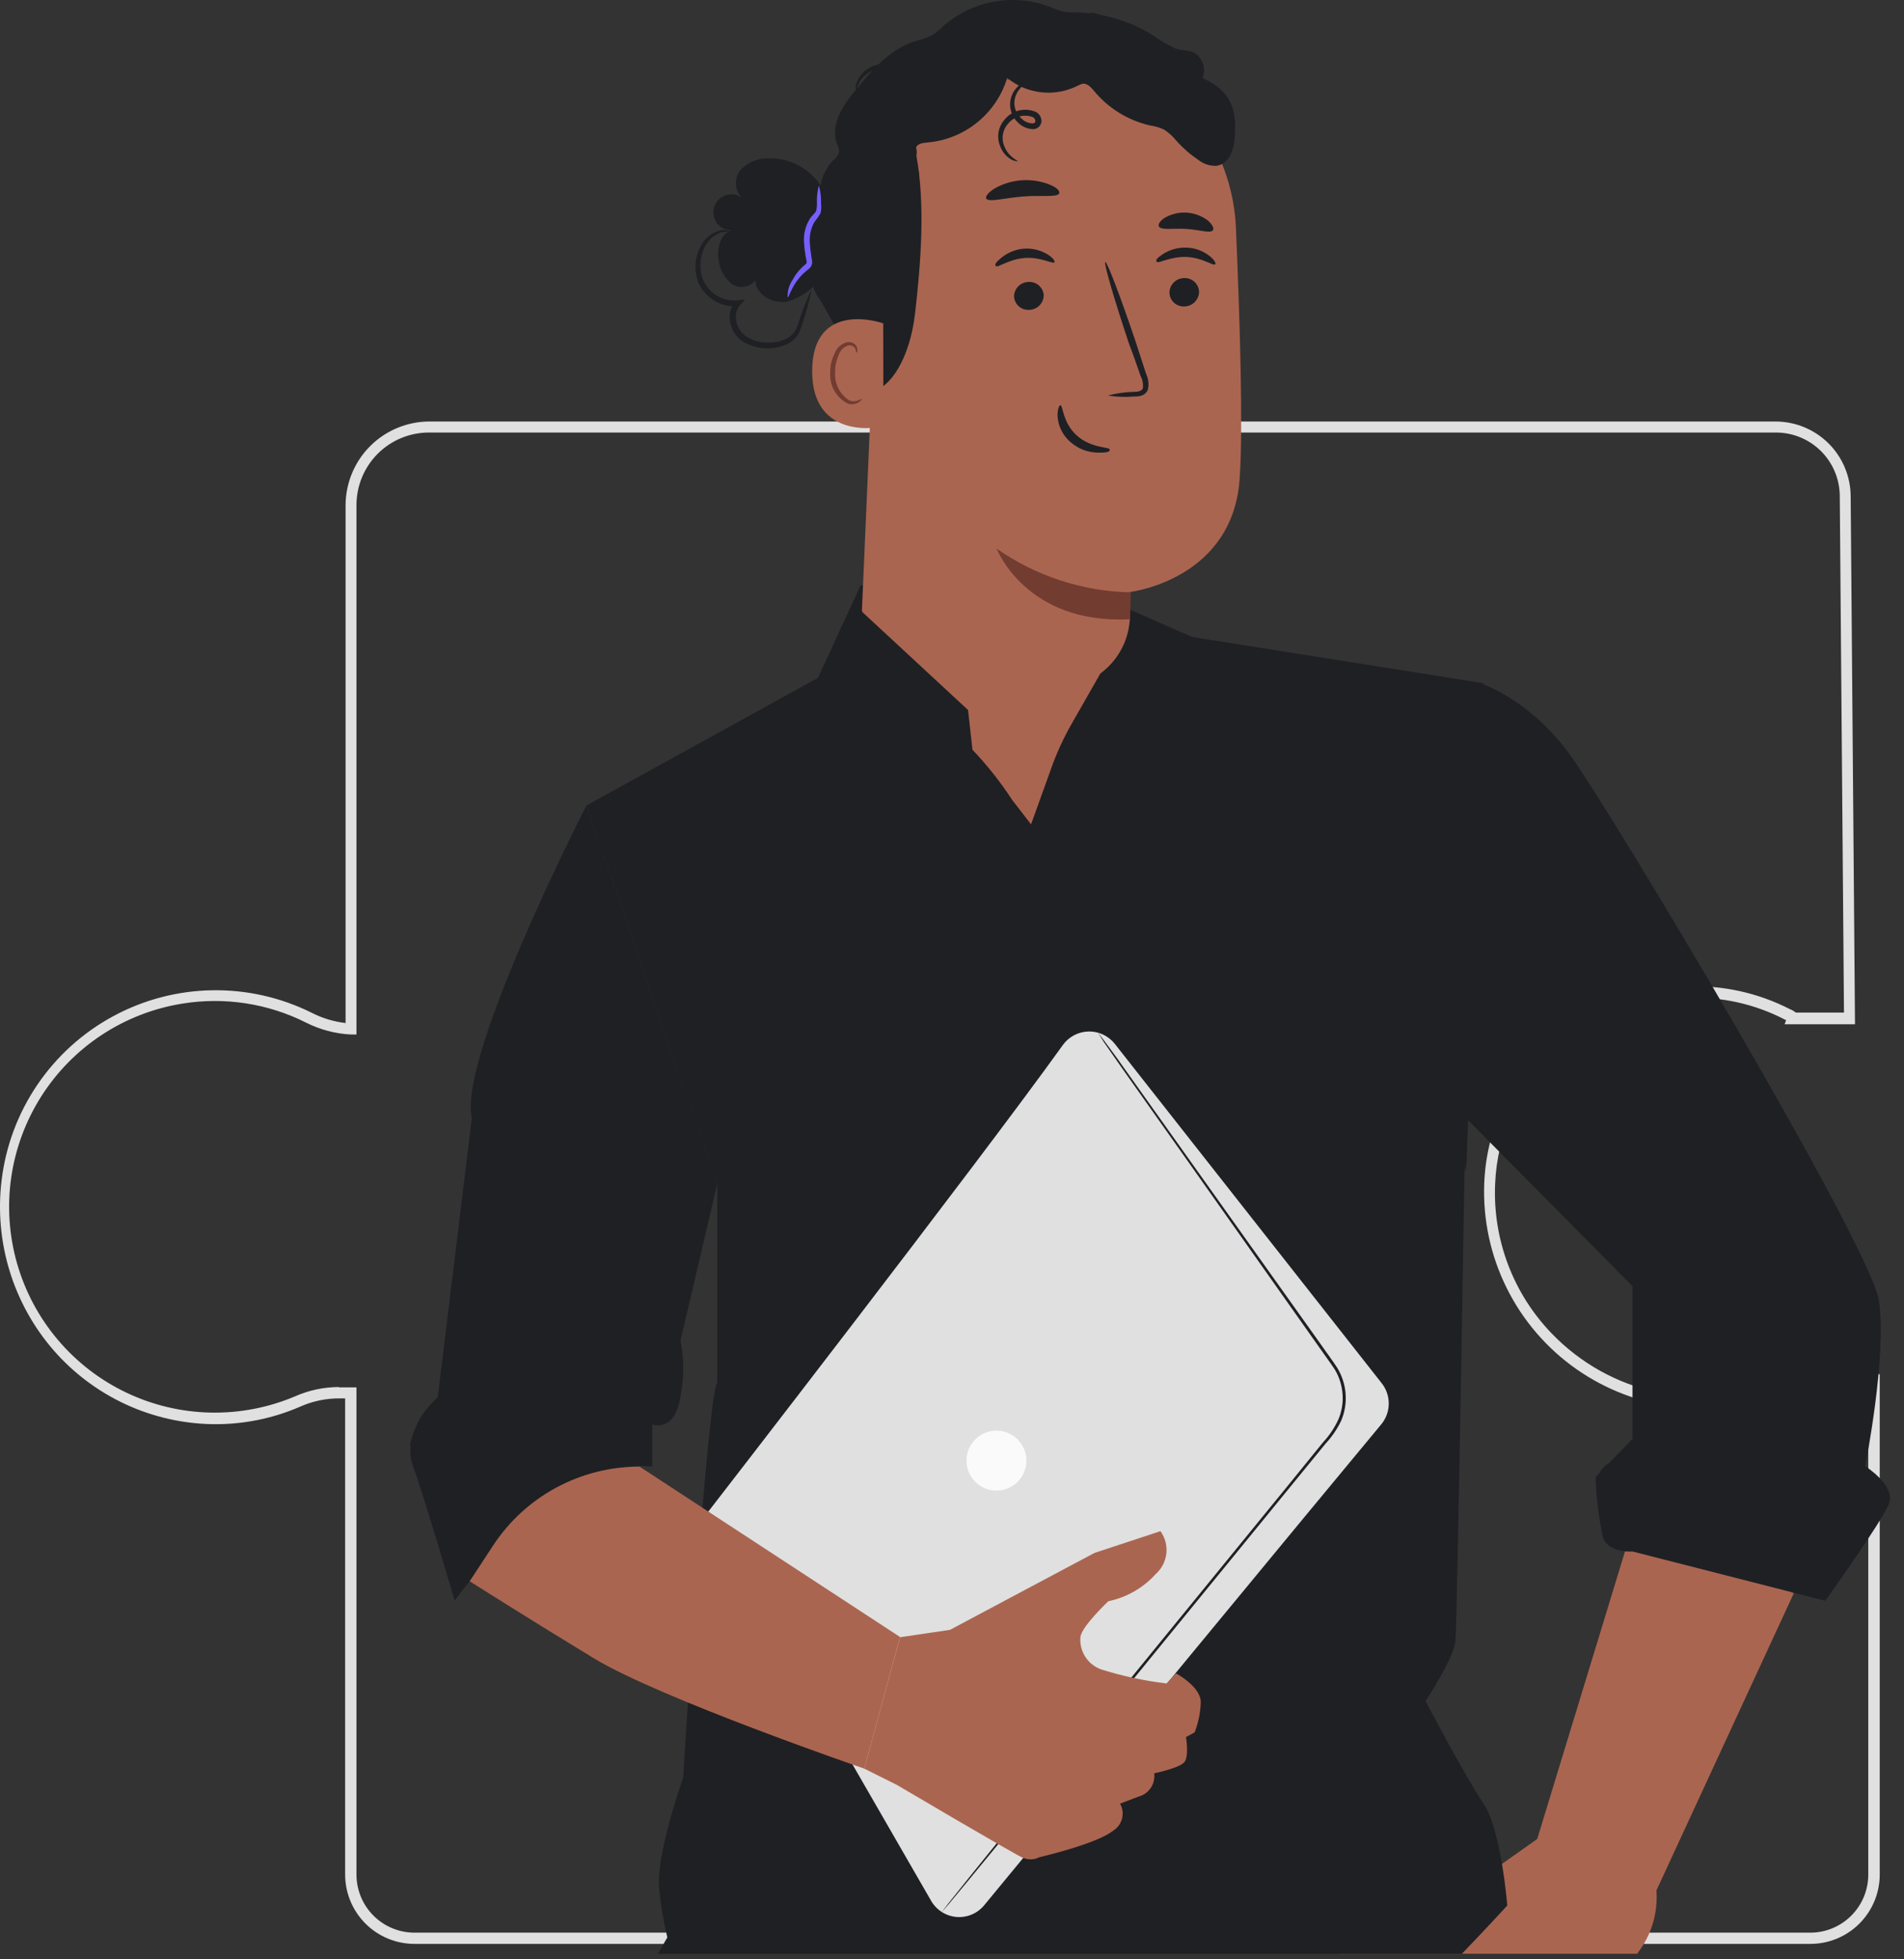 <svg width="105" height="108" viewBox="0 0 105 108" fill="none" xmlns="http://www.w3.org/2000/svg">
<rect x="0" y="0" width="105" height="108" fill="#333333" stroke="none"/>
<path d="M99.824 107.149H22.865C21.851 107.151 20.879 106.75 20.16 106.036C19.442 105.321 19.037 104.35 19.033 103.337V77.081H18.752C17.988 77.073 17.232 77.231 16.535 77.544C15.02 78.198 13.384 78.525 11.734 78.502C10.07 78.476 8.431 78.102 6.921 77.403C5.411 76.704 4.065 75.696 2.969 74.445C1.857 73.169 1.026 71.674 0.53 70.056C0.034 68.438 -0.116 66.734 0.089 65.054C0.317 63.165 0.995 61.357 2.066 59.784C3.137 58.211 4.57 56.917 6.244 56.013C7.919 55.108 9.786 54.618 11.689 54.585C13.592 54.551 15.475 54.975 17.18 55.82C17.767 56.122 18.403 56.315 19.058 56.39V27.842C19.063 26.617 19.554 25.444 20.422 24.581C21.291 23.717 22.466 23.233 23.691 23.234H97.927C99.017 23.238 100.061 23.67 100.835 24.437C101.608 25.204 102.048 26.246 102.059 27.335L102.297 56.459H101.22C100.438 56.459 98.973 56.459 98.879 56.459H98.416L98.497 56.233L98.422 56.196C96.753 55.331 94.885 54.92 93.007 55.006C87.109 55.413 82.671 59.727 82.452 65.261C82.385 66.777 82.628 68.29 83.166 69.709C83.704 71.128 84.526 72.422 85.582 73.512C87.154 75.143 89.176 76.269 91.391 76.745C93.605 77.221 95.912 77.026 98.015 76.185C98.719 75.899 99.471 75.75 100.231 75.747H103.662V103.343C103.657 104.356 103.25 105.326 102.531 106.04C101.811 106.754 100.838 107.153 99.824 107.149ZM18.689 76.473H18.758H19.659V103.343C19.663 104.19 20.002 105.002 20.603 105.599C21.204 106.197 22.017 106.531 22.865 106.53H99.824C100.672 106.531 101.485 106.197 102.086 105.599C102.687 105.002 103.026 104.19 103.03 103.343V76.367H100.25C99.572 76.368 98.9 76.5 98.272 76.755C96.423 77.504 94.416 77.778 92.434 77.552C90.451 77.326 88.558 76.607 86.925 75.461C85.292 74.315 83.972 72.778 83.086 70.991C82.199 69.204 81.775 67.223 81.851 65.229C82.082 59.376 86.765 54.806 92.988 54.374C94.972 54.29 96.943 54.721 98.71 55.626C98.827 55.673 98.936 55.736 99.036 55.814H101.252H101.69L101.458 27.323C101.448 26.398 101.075 25.515 100.419 24.863C99.763 24.212 98.877 23.845 97.953 23.842H23.666C23.142 23.84 22.622 23.942 22.137 24.141C21.651 24.34 21.21 24.633 20.838 25.003C20.466 25.372 20.171 25.812 19.968 26.296C19.766 26.78 19.661 27.299 19.659 27.823V57.022H19.334C18.477 56.977 17.639 56.753 16.873 56.365C14.769 55.309 12.386 54.943 10.062 55.319C8.476 55.572 6.961 56.159 5.619 57.04C4.276 57.922 3.136 59.079 2.275 60.434C1.413 61.79 0.848 63.313 0.619 64.903C0.39 66.493 0.501 68.113 0.945 69.656C1.389 71.2 2.155 72.632 3.194 73.857C4.232 75.082 5.519 76.073 6.97 76.764C8.42 77.454 10 77.829 11.606 77.863C13.212 77.897 14.807 77.59 16.285 76.962C17.043 76.629 17.861 76.457 18.689 76.454V76.473Z" fill="#E0E0E0"/>
<path d="M90.308 107.694V107.656C91.068 106.671 91.438 105.441 91.347 104.201L98.922 87.823C97.583 87.103 96.176 86.516 94.722 86.07C93.06 85.609 91.335 85.423 89.613 85.519L84.774 101.365L77.643 106.41C77.643 106.41 75.834 107.037 73.837 107.694H90.308Z" fill="#AA6550"/>
<path d="M39.555 76.204C39.004 76.974 37.677 97.658 37.677 97.99C37.677 97.99 36.137 102.279 36.356 104.15C36.444 105.04 36.592 105.923 36.801 106.792L36.281 107.694H80.618C82.126 106.129 83.122 105.033 83.122 105.033C83.122 105.033 82.79 100.851 81.801 99.399C80.811 97.946 78.614 93.764 78.614 93.764C78.614 93.764 80.154 91.454 80.261 90.465C80.367 89.476 80.811 61.586 80.811 61.586L81.801 37.658L65.743 35.11L61.36 33.188L47.462 32.262L45.108 37.364L32.337 44.401L39.555 65.311V76.204Z" fill="#1F2024"/>
<path d="M32.337 44.401C32.337 44.401 25.238 58.249 26.02 61.63L24.142 76.999C24.142 76.999 22.12 79.009 22.746 80.718C23.372 82.427 25.075 88.23 25.075 88.23C25.075 88.23 30.678 80.223 35.968 80.843V78.514C35.968 78.514 37.22 78.996 37.527 76.968C37.73 75.953 37.73 74.908 37.527 73.894L39.549 65.279L32.337 44.401Z" fill="#1F2024"/>
<path d="M53.172 39.211C52.958 39.159 52.749 39.092 52.545 39.011C52.151 38.873 51.581 38.66 50.868 38.447L50.592 38.372C50.511 38.372 50.367 38.334 50.411 38.372C50.338 38.562 50.308 38.764 50.323 38.967C50.323 39.405 50.323 39.875 50.323 40.369C50.342 41.439 50.436 42.506 50.605 43.562V43.631L50.661 43.95L50.442 43.718C49.659 42.898 48.921 42.116 48.232 41.402C47.543 40.688 46.98 40.012 46.517 39.43C46.136 38.981 45.786 38.506 45.471 38.009C45.365 37.834 45.29 37.69 45.24 37.59C45.19 37.489 45.171 37.439 45.177 37.433C45.183 37.427 45.302 37.627 45.534 37.971C45.873 38.447 46.236 38.905 46.623 39.342C47.093 39.925 47.7 40.557 48.364 41.277L50.58 43.581L50.417 43.668V43.593C50.241 42.529 50.149 41.454 50.142 40.375C50.142 39.875 50.142 39.405 50.142 38.961C50.135 38.746 50.173 38.533 50.254 38.334C50.254 38.334 50.254 38.278 50.342 38.234C50.377 38.228 50.413 38.228 50.448 38.234L50.605 38.266L50.886 38.341C51.606 38.579 52.139 38.81 52.552 38.967C52.764 39.034 52.971 39.115 53.172 39.211Z" fill="#1F2024"/>
<path d="M51.512 40.4C51.37 40.428 51.243 40.507 51.157 40.623C51.07 40.739 51.029 40.882 51.043 41.026C51.044 41.174 51.1 41.316 51.201 41.424C51.302 41.532 51.44 41.598 51.587 41.609C51.66 41.606 51.732 41.589 51.798 41.559C51.864 41.529 51.924 41.486 51.974 41.432C52.023 41.378 52.062 41.315 52.087 41.247C52.112 41.178 52.123 41.106 52.119 41.033C52.097 40.903 52.048 40.779 51.975 40.67C51.937 40.583 51.877 40.507 51.8 40.45C51.651 40.391 51.486 40.391 51.337 40.45" fill="#1F2024"/>
<path d="M54.141 44.845C53.847 44.845 53.678 45.164 53.672 45.471C53.67 45.619 53.726 45.762 53.828 45.87C53.929 45.977 54.069 46.041 54.217 46.047C54.289 46.046 54.361 46.029 54.428 45.999C54.494 45.969 54.554 45.926 54.603 45.872C54.652 45.818 54.69 45.755 54.714 45.686C54.738 45.617 54.748 45.544 54.742 45.471C54.718 45.342 54.669 45.219 54.598 45.108C54.56 45.023 54.502 44.948 54.429 44.889C54.348 44.839 54.023 44.833 53.966 44.889" fill="#1F2024"/>
<path d="M57.679 54.712C57.536 54.738 57.408 54.817 57.321 54.933C57.234 55.049 57.194 55.193 57.209 55.338C57.209 55.486 57.265 55.629 57.366 55.737C57.467 55.845 57.606 55.91 57.754 55.92C57.827 55.918 57.899 55.902 57.965 55.872C58.031 55.842 58.091 55.798 58.14 55.745C58.189 55.691 58.227 55.627 58.251 55.559C58.275 55.49 58.285 55.417 58.28 55.344C58.26 55.214 58.211 55.089 58.136 54.981C58.1 54.894 58.041 54.819 57.967 54.762C57.885 54.712 57.56 54.699 57.503 54.762" fill="#1F2024"/>
<path d="M59.557 42.216C59.263 42.216 59.094 42.535 59.088 42.842C59.086 42.99 59.142 43.133 59.244 43.24C59.345 43.348 59.485 43.411 59.633 43.418C59.706 43.416 59.777 43.4 59.844 43.37C59.91 43.34 59.97 43.296 60.019 43.243C60.068 43.189 60.106 43.125 60.13 43.056C60.154 42.988 60.164 42.915 60.158 42.842C60.136 42.712 60.087 42.588 60.014 42.479C59.976 42.393 59.918 42.318 59.845 42.26C59.764 42.21 59.438 42.203 59.382 42.26" fill="#1F2024"/>
<path d="M56.996 45.302C56.987 45.246 56.987 45.189 56.996 45.133C56.996 45.021 57.053 44.858 57.109 44.645C57.263 44.046 57.451 43.457 57.673 42.88C58.443 40.913 59.441 39.042 60.646 37.308L60.778 37.12L60.822 37.339C60.972 38.084 61.166 38.854 61.404 39.63C61.719 40.653 62.1 41.655 62.543 42.629H62.368C62.798 41.644 63.322 40.703 63.933 39.818C64.446 39.004 64.885 38.278 65.185 37.646C65.443 37.158 65.653 36.647 65.811 36.118C65.905 35.743 65.93 35.536 65.949 35.536C65.941 35.736 65.913 35.936 65.868 36.131C65.742 36.673 65.553 37.198 65.304 37.696C64.926 38.455 64.508 39.192 64.052 39.906C63.459 40.783 62.949 41.713 62.531 42.686L62.449 42.905L62.355 42.698C61.901 41.718 61.514 40.708 61.197 39.674C60.959 38.892 60.765 38.115 60.615 37.364L60.79 37.402C59.586 39.123 58.572 40.971 57.767 42.911C57.472 43.643 57.278 44.238 57.14 44.651C57.105 44.871 57.057 45.088 56.996 45.302Z" fill="#1F2024"/>
<path d="M59.651 56.133C59.633 55.937 59.633 55.74 59.651 55.544C59.651 55.093 59.651 54.568 59.651 53.954C59.651 52.52 59.708 50.711 59.739 48.708C59.776 47.681 59.739 46.711 59.852 45.816C59.877 45.602 59.925 45.392 59.996 45.189C60.071 44.989 60.152 44.801 60.227 44.614C60.371 44.238 60.534 43.912 60.678 43.605C60.945 43.059 61.177 42.583 61.373 42.178C61.45 41.998 61.545 41.827 61.655 41.665C61.601 41.853 61.53 42.035 61.442 42.209C61.26 42.623 61.054 43.105 60.816 43.668C60.684 43.975 60.521 44.294 60.39 44.67L60.171 45.233C60.107 45.437 60.063 45.647 60.039 45.859C59.958 46.73 59.983 47.737 59.946 48.739C59.889 50.742 59.839 52.552 59.801 53.985C59.801 54.611 59.751 55.125 59.733 55.575C59.721 55.763 59.693 55.95 59.651 56.133Z" fill="#1F2024"/>
<path d="M55.4 107.694C55.4 107.694 55.4 107.475 55.432 107.068C55.463 106.661 55.513 106.047 55.544 105.265C55.626 103.706 55.713 101.44 55.789 98.641C55.951 93.044 56.064 85.307 56.12 76.73C56.12 72.46 56.152 68.385 56.12 64.685C56.089 60.985 56.039 57.654 55.901 54.849C55.772 52.636 55.904 50.415 56.296 48.232C56.417 47.644 56.572 47.063 56.759 46.492C56.903 46.104 56.984 45.903 56.984 45.903C56.984 45.903 56.928 46.11 56.797 46.529C56.626 47.104 56.483 47.687 56.371 48.276C56.008 50.456 55.897 52.67 56.039 54.874C56.196 57.667 56.277 61.004 56.296 64.71C56.314 68.416 56.327 72.485 56.296 76.761C56.239 85.306 56.102 93.038 55.907 98.641C55.82 101.44 55.707 103.7 55.601 105.265C55.557 106.047 55.488 106.655 55.45 107.062C55.413 107.469 55.4 107.694 55.4 107.694Z" fill="#1F2024"/>
<path d="M90.027 85.519C90.027 85.519 88.7 85.632 88.393 84.731C88.161 83.641 88.027 82.532 87.992 81.419L90.027 79.315V70.895L80.843 61.629L81.619 37.653C81.619 37.653 84.336 38.491 86.621 41.659C88.906 44.826 103.168 68.666 103.618 71.709C104.069 74.751 102.861 80.818 102.861 80.818C102.861 80.818 104.57 81.894 104.169 82.896C103.769 83.898 100.657 88.236 100.657 88.236L90.027 85.519Z" fill="#1F2024"/>
<path d="M34.422 45.972C34.465 46.026 34.501 46.085 34.528 46.148L34.804 46.667L35.787 48.589C36.2 49.422 36.682 50.386 37.214 51.444C37.814 52.609 38.329 53.816 38.754 55.056C39.413 57.351 39.674 59.741 39.524 62.124C39.487 63.038 39.437 63.771 39.393 64.278C39.393 64.497 39.355 64.691 39.343 64.86C39.338 64.93 39.325 64.999 39.305 65.067C39.298 64.998 39.298 64.929 39.305 64.86V64.271C39.305 63.702 39.349 62.982 39.374 62.124C39.488 59.761 39.219 57.396 38.579 55.119C38.158 53.887 37.652 52.686 37.064 51.525L35.674 48.645C35.305 47.869 34.998 47.218 34.747 46.698C34.66 46.498 34.578 46.323 34.503 46.166C34.468 46.105 34.441 46.04 34.422 45.972Z" fill="#1F2024"/>
<path d="M82.182 41.208C82.193 41.516 82.174 41.824 82.126 42.128C82.057 42.754 81.975 43.618 81.882 44.633C81.681 46.742 81.475 49.641 81.312 52.896C81.149 56.152 81.055 59.056 80.986 61.173C80.949 62.187 80.911 63.051 80.886 63.677C80.892 63.985 80.867 64.294 80.811 64.597C80.769 64.292 80.752 63.984 80.761 63.677C80.761 63.082 80.761 62.224 80.761 61.173C80.761 59.05 80.836 56.12 80.993 52.884C81.149 49.647 81.4 46.724 81.656 44.614C81.781 43.562 81.907 42.736 82.001 42.109C82.035 41.804 82.096 41.503 82.182 41.208Z" fill="#1F2024"/>
<path d="M95.742 67.126C95.78 67.22 94.328 67.752 92.75 68.748C91.172 69.743 90.083 70.839 90.008 70.77C91.465 68.955 93.481 67.674 95.742 67.126Z" fill="#1F2024"/>
<path d="M96.982 69.274C96.982 69.374 95.423 69.48 93.558 69.9C91.692 70.319 90.227 70.864 90.189 70.776C92.284 69.692 94.626 69.174 96.982 69.274Z" fill="#1F2024"/>
<path d="M28.718 75.071C28.718 75.071 28.687 75.071 28.637 75.071C28.587 75.071 28.574 75.127 28.58 75.071H28.718L29.638 75.24C30.652 75.432 31.646 75.719 32.606 76.097C33.57 76.486 34.449 77.06 35.191 77.788C35.421 78.011 35.63 78.254 35.817 78.514C35.889 78.606 35.944 78.71 35.98 78.821C35.949 78.821 35.692 78.42 35.123 77.888C34.37 77.202 33.501 76.657 32.556 76.279C31.606 75.903 30.629 75.602 29.632 75.377L28.731 75.146C28.68 75.134 28.63 75.12 28.58 75.102C28.58 75.102 28.549 75.039 28.58 75.033H28.612H28.668C28.699 75.014 28.724 75.071 28.718 75.071Z" fill="#1F2024"/>
<path d="M30.841 71.421C30.939 71.476 31.029 71.543 31.11 71.621C31.279 71.759 31.511 71.972 31.786 72.247C33.222 73.685 34.367 75.385 35.16 77.256C35.311 77.612 35.417 77.882 35.486 78.113C35.529 78.219 35.556 78.331 35.567 78.445C35.536 78.445 35.361 78.007 35.035 77.312C34.18 75.499 33.05 73.829 31.686 72.36C31.387 72.063 31.105 71.75 30.841 71.421Z" fill="#1F2024"/>
<path d="M29.288 76.129C28.87 76.132 28.452 76.114 28.036 76.072C27.597 76.062 27.158 76.099 26.728 76.185C26.204 76.302 25.692 76.47 25.2 76.686C24.705 76.885 24.254 77.181 23.873 77.556C23.565 77.866 23.306 78.221 23.103 78.608C22.765 79.278 22.64 79.735 22.608 79.722C22.611 79.611 22.632 79.501 22.671 79.397C22.748 79.104 22.853 78.819 22.984 78.545C23.401 77.61 24.171 76.877 25.125 76.504C25.63 76.285 26.157 76.119 26.697 76.01C27.14 75.929 27.592 75.903 28.043 75.935C28.424 75.966 28.731 76.016 28.944 76.047C29.062 76.059 29.177 76.087 29.288 76.129Z" fill="#1F2024"/>
<path d="M33.263 55.012C33.417 55.077 33.564 55.156 33.702 55.25C34.082 55.494 34.44 55.77 34.772 56.077C35.854 57.111 36.732 58.341 37.358 59.701C37.974 61.052 38.499 62.443 38.929 63.864C39.093 64.29 39.194 64.737 39.23 65.192C39.241 65.314 39.241 65.438 39.23 65.561C39.224 65.605 39.211 65.647 39.192 65.686C39.192 65.686 39.192 65.505 39.192 65.192C39.127 64.751 39.009 64.321 38.841 63.908C38.373 62.507 37.83 61.132 37.214 59.789C36.596 58.448 35.749 57.225 34.709 56.177C33.833 55.388 33.207 55.05 33.263 55.012Z" fill="#1F2024"/>
<path d="M103.624 81.82C103.624 81.87 102.804 81.444 101.426 80.987C99.633 80.413 97.773 80.073 95.892 79.973C94.849 79.919 93.805 79.919 92.762 79.973C91.922 79.993 91.085 80.074 90.258 80.217C89.493 80.358 88.778 80.697 88.186 81.2C88.291 81.01 88.439 80.847 88.618 80.724C89.088 80.368 89.631 80.12 90.208 79.998C91.047 79.812 91.902 79.703 92.762 79.672C93.804 79.61 94.85 79.61 95.892 79.672C97.802 79.771 99.688 80.149 101.489 80.793C102.029 80.997 102.556 81.236 103.067 81.507C103.442 81.675 103.636 81.794 103.624 81.82Z" fill="#1F2024"/>
<path d="M58.606 57.611C53.998 64.04 39.011 83.385 39.011 83.385L51.35 104.777C51.494 105.027 51.696 105.238 51.94 105.393C52.183 105.547 52.461 105.641 52.748 105.665C53.035 105.689 53.324 105.643 53.59 105.53C53.856 105.418 54.09 105.243 54.274 105.021C58.994 99.299 72.517 82.896 76.185 78.495C76.445 78.175 76.586 77.775 76.586 77.362C76.586 76.95 76.445 76.55 76.185 76.229L61.486 57.548C61.314 57.327 61.092 57.15 60.84 57.03C60.587 56.91 60.31 56.851 60.03 56.857C59.751 56.863 59.476 56.934 59.229 57.065C58.982 57.196 58.768 57.383 58.606 57.611Z" fill="#E0E0E0"/>
<path d="M54.95 82.164C55.862 82.164 56.602 81.424 56.602 80.511C56.602 79.598 55.862 78.858 54.95 78.858C54.037 78.858 53.297 79.598 53.297 80.511C53.297 81.424 54.037 82.164 54.95 82.164Z" fill="#FAFAFA"/>
<path d="M60.558 56.928C60.558 56.928 60.69 57.091 60.928 57.416C61.165 57.742 61.554 58.243 61.967 58.844L65.723 64.115L71.307 71.953L72.922 74.219C73.192 74.614 73.48 74.983 73.749 75.403C74.01 75.834 74.167 76.321 74.206 76.824C74.245 77.337 74.159 77.853 73.956 78.326C73.734 78.784 73.445 79.206 73.098 79.578L71.138 81.976L57.597 98.56C55.869 100.657 54.467 102.366 53.471 103.568L52.344 104.927C52.088 105.234 51.938 105.39 51.938 105.39C51.938 105.39 52.063 105.221 52.313 104.902L53.415 103.524L57.49 98.472L71.013 81.901L72.966 79.497C73.311 79.127 73.594 78.704 73.805 78.245C73.997 77.801 74.076 77.318 74.037 76.836C74.001 76.361 73.856 75.9 73.611 75.49C73.355 75.102 73.06 74.708 72.791 74.32L71.188 72.053L65.635 64.19L61.879 58.881L60.871 57.435C60.671 57.109 60.558 56.928 60.558 56.928Z" fill="#1F2024"/>
<path d="M49.634 90.246L52.389 89.839L60.352 85.601L63.996 84.399C64.252 84.754 64.368 85.192 64.321 85.628C64.274 86.064 64.066 86.467 63.739 86.759C63.048 87.525 62.132 88.051 61.122 88.261C61.122 88.261 59.626 89.67 59.582 90.246C59.55 90.629 59.646 91.012 59.856 91.334C60.066 91.656 60.377 91.898 60.74 92.024C61.91 92.391 63.111 92.648 64.327 92.794L64.853 92.237C64.853 92.237 66.218 92.969 66.218 93.821C66.203 94.393 66.088 94.959 65.88 95.492L65.404 95.749C65.404 95.749 65.579 96.782 65.323 97.12C65.066 97.458 63.651 97.746 63.651 97.746C63.687 98.027 63.62 98.312 63.462 98.548C63.305 98.784 63.067 98.955 62.794 99.029L61.767 99.418C61.91 99.668 61.949 99.965 61.877 100.244C61.804 100.524 61.626 100.764 61.379 100.914C60.483 101.64 57.316 102.372 57.316 102.372C57.166 102.45 56.999 102.49 56.831 102.49C56.662 102.49 56.495 102.45 56.345 102.372C55.776 102.109 49.459 98.385 49.459 98.385L47.662 97.489L49.634 90.246Z" fill="#AA6550"/>
<path d="M35.273 80.843L49.635 90.233L47.663 97.489C47.663 97.489 36.394 93.62 32.744 91.404C29.094 89.188 25.901 87.16 25.901 87.16L27.191 85.194C28.068 83.858 29.264 82.76 30.67 82.001C32.077 81.241 33.65 80.843 35.248 80.843H35.273Z" fill="#AA6550"/>
<path d="M68.159 12.573C68.046 9.889 66.926 7.346 65.022 5.452C63.118 3.557 60.57 2.449 57.886 2.349H57.335C51.356 2.468 48.114 7.614 48.401 13.618L47.531 33.695L60.678 37.126C61.172 36.764 61.576 36.294 61.859 35.751C62.142 35.208 62.297 34.608 62.312 33.996V32.631C62.312 32.631 68.084 31.961 68.372 26.233C68.554 23.478 68.379 17.756 68.159 12.573Z" fill="#AA6550"/>
<path d="M62.362 32.65C59.711 32.599 57.135 31.76 54.962 30.24C54.962 30.24 56.571 34.434 62.318 34.134L62.362 32.65Z" fill="#723C31"/>
<path d="M66.124 16.097C66.118 16.311 66.028 16.513 65.875 16.661C65.722 16.809 65.517 16.892 65.304 16.892C65.2 16.897 65.096 16.88 64.998 16.843C64.9 16.806 64.811 16.751 64.735 16.679C64.659 16.607 64.598 16.521 64.556 16.425C64.514 16.33 64.492 16.227 64.49 16.122C64.497 15.909 64.586 15.707 64.739 15.559C64.892 15.41 65.097 15.327 65.31 15.327C65.415 15.323 65.519 15.34 65.617 15.377C65.714 15.413 65.804 15.469 65.88 15.541C65.955 15.613 66.016 15.699 66.058 15.794C66.1 15.89 66.123 15.993 66.124 16.097Z" fill="#1F2024"/>
<path d="M67.014 14.57C66.907 14.676 66.306 14.194 65.424 14.163C64.541 14.132 63.877 14.545 63.789 14.432C63.702 14.32 63.852 14.194 64.14 14C64.532 13.75 64.991 13.628 65.455 13.65C65.911 13.668 66.349 13.83 66.707 14.113C66.982 14.332 67.07 14.526 67.014 14.57Z" fill="#1F2024"/>
<path d="M57.56 16.285C57.554 16.498 57.464 16.701 57.311 16.849C57.158 16.997 56.953 17.08 56.74 17.08C56.635 17.085 56.53 17.069 56.432 17.033C56.333 16.997 56.243 16.941 56.167 16.869C56.09 16.797 56.029 16.711 55.986 16.615C55.944 16.519 55.922 16.415 55.92 16.31C55.933 16.102 56.025 15.906 56.177 15.762C56.33 15.619 56.531 15.54 56.74 15.54C56.947 15.532 57.149 15.605 57.303 15.745C57.456 15.884 57.549 16.078 57.56 16.285Z" fill="#1F2024"/>
<path d="M58.148 14.457C58.054 14.57 57.397 14.157 56.52 14.219C55.644 14.282 55.03 14.77 54.924 14.67C54.818 14.57 54.962 14.426 55.231 14.2C55.588 13.912 56.025 13.739 56.483 13.706C56.94 13.676 57.395 13.79 57.785 14.031C58.085 14.219 58.192 14.407 58.148 14.457Z" fill="#1F2024"/>
<path d="M61.097 21.801C61.568 21.677 62.051 21.61 62.537 21.6C62.769 21.6 62.982 21.55 63.026 21.394C63.052 21.163 63.009 20.93 62.9 20.724C62.706 20.173 62.512 19.591 62.274 18.983C61.448 16.511 60.853 14.476 60.953 14.445C61.054 14.413 61.805 16.392 62.638 18.865L63.207 20.617C63.339 20.892 63.37 21.205 63.295 21.5C63.258 21.579 63.205 21.649 63.137 21.704C63.07 21.76 62.991 21.799 62.907 21.82C62.782 21.849 62.653 21.862 62.525 21.857C62.048 21.898 61.569 21.878 61.097 21.801Z" fill="#1F2024"/>
<path d="M58.412 10.657C58.318 10.895 57.441 10.745 56.402 10.832C55.363 10.92 54.524 11.164 54.386 10.945C54.33 10.839 54.486 10.619 54.831 10.4C55.292 10.133 55.808 9.975 56.339 9.937C56.871 9.899 57.404 9.983 57.898 10.181C58.305 10.35 58.456 10.532 58.412 10.657Z" fill="#1F2024"/>
<path d="M66.889 12.692C66.726 12.886 66.125 12.654 65.399 12.617C64.672 12.579 64.04 12.698 63.909 12.485C63.852 12.379 63.952 12.185 64.234 12.003C64.605 11.79 65.032 11.692 65.459 11.722C65.886 11.752 66.294 11.909 66.632 12.172C66.882 12.41 66.957 12.598 66.889 12.692Z" fill="#1F2024"/>
<path d="M58.48 22.339C58.624 22.339 58.593 23.29 59.381 24.004C60.17 24.718 61.197 24.63 61.203 24.78C61.209 24.931 60.965 24.956 60.533 24.95C59.973 24.939 59.436 24.728 59.018 24.355C58.613 24.001 58.363 23.502 58.323 22.965C58.305 22.564 58.417 22.326 58.48 22.339Z" fill="#1F2024"/>
<path d="M66.318 4.303C66.412 4.066 66.425 3.805 66.354 3.56C66.284 3.316 66.135 3.101 65.93 2.95C65.673 2.763 65.11 2.788 64.816 2.669C64.376 2.465 63.956 2.22 63.563 1.936C62.291 1.146 60.829 0.713 59.331 0.684C59.09 0.696 58.849 0.679 58.611 0.634C58.378 0.571 58.15 0.49 57.929 0.39C56.955 0.013 55.898 -0.093 54.868 0.082C53.839 0.257 52.876 0.708 52.082 1.385C51.867 1.605 51.628 1.798 51.368 1.961C51.063 2.101 50.744 2.21 50.417 2.287C49.114 2.706 48.15 3.796 47.286 4.841C46.541 5.718 45.752 6.838 46.153 7.915C46.232 8.059 46.273 8.22 46.272 8.384C46.215 8.571 46.098 8.733 45.94 8.848C45.549 9.246 45.302 9.763 45.239 10.318C45.175 10.873 45.299 11.433 45.59 11.909C45.471 11.96 45.363 12.034 45.274 12.128C45.184 12.221 45.115 12.332 45.07 12.453C45.025 12.575 45.005 12.704 45.011 12.833C45.018 12.962 45.051 13.089 45.108 13.205C45.202 13.328 45.27 13.468 45.308 13.618C45.296 13.813 45.219 13.998 45.089 14.144C44.858 14.511 44.749 14.942 44.777 15.375C44.805 15.807 44.969 16.22 45.245 16.554L46.178 18.201L48.094 21.563C49.096 21.394 50.172 19.76 50.46 17.299C50.78 14.532 51.036 11.314 50.535 8.572C50.478 8.419 50.478 8.25 50.535 8.096C50.648 7.896 50.93 7.871 51.162 7.852C52.163 7.764 53.115 7.378 53.896 6.744C54.677 6.111 55.251 5.258 55.544 4.296C56.084 4.739 56.741 5.014 57.435 5.088C58.129 5.163 58.829 5.034 59.45 4.716C59.538 4.666 59.633 4.63 59.732 4.609C59.976 4.609 60.164 4.81 60.321 4.998C61.111 5.961 62.199 6.634 63.413 6.913C63.684 6.951 63.948 7.029 64.196 7.145C64.458 7.315 64.691 7.526 64.885 7.771C65.238 8.166 65.639 8.515 66.08 8.81C66.359 9.033 66.707 9.15 67.063 9.142C67.689 9.073 68.008 8.403 68.065 7.802C68.221 6.293 68.09 5.11 66.318 4.303Z" fill="#1F2024"/>
<path d="M45.785 12.41C45.835 11.937 45.783 11.459 45.633 11.008C45.483 10.556 45.239 10.143 44.915 9.794C44.592 9.445 44.198 9.17 43.759 8.986C43.321 8.802 42.848 8.715 42.373 8.729C42.09 8.719 41.809 8.77 41.547 8.878C41.286 8.986 41.051 9.149 40.858 9.355C40.672 9.568 40.573 9.844 40.581 10.127C40.589 10.41 40.703 10.68 40.901 10.882C40.773 10.794 40.625 10.737 40.471 10.716C40.316 10.695 40.159 10.711 40.011 10.762C39.864 10.813 39.73 10.898 39.622 11.01C39.513 11.122 39.433 11.258 39.386 11.408C39.34 11.556 39.33 11.714 39.356 11.868C39.382 12.022 39.443 12.168 39.536 12.293C39.629 12.419 39.749 12.521 39.889 12.591C40.028 12.662 40.182 12.698 40.338 12.698C39.712 12.873 39.511 13.737 39.643 14.395C39.674 14.64 39.752 14.877 39.875 15.092C39.997 15.307 40.161 15.495 40.357 15.647C40.558 15.788 40.805 15.846 41.048 15.808C41.291 15.771 41.51 15.641 41.659 15.446C41.659 16.266 42.654 16.786 43.456 16.617C44.243 16.369 44.924 15.864 45.39 15.183C45.456 15.09 45.547 15.016 45.653 14.97C45.782 14.955 45.912 14.955 46.041 14.97C46.41 14.927 46.58 14.476 46.611 14.1C46.706 13.017 46.416 11.935 45.791 11.045" fill="#1F2024"/>
<path d="M45.158 10.225C45.251 10.548 45.291 10.884 45.277 11.22C45.302 11.402 45.292 11.587 45.246 11.765C45.141 11.934 45.026 12.098 44.901 12.254C44.705 12.613 44.622 13.023 44.663 13.43C44.675 13.651 44.7 13.87 44.739 14.088C44.739 14.194 44.782 14.288 44.789 14.426C44.791 14.501 44.776 14.576 44.745 14.645C44.713 14.713 44.666 14.773 44.607 14.82C44.336 15.021 44.099 15.264 43.906 15.54C43.574 16.035 43.486 16.41 43.436 16.398C43.42 16.051 43.516 15.708 43.712 15.421C43.889 15.093 44.129 14.804 44.419 14.57C44.444 14.552 44.462 14.528 44.474 14.501C44.485 14.473 44.487 14.443 44.482 14.413C44.469 14.314 44.45 14.216 44.426 14.119C44.385 13.887 44.358 13.653 44.344 13.418C44.297 12.945 44.407 12.47 44.657 12.066C44.776 11.872 44.958 11.746 45.002 11.64C45.042 11.495 45.059 11.345 45.052 11.195C45.038 10.868 45.074 10.541 45.158 10.225Z" fill="#7560FF"/>
<path d="M44.895 12.598C45.096 12.618 45.298 12.588 45.484 12.51C45.682 12.407 45.839 12.239 45.928 12.034C46.032 11.756 46.074 11.46 46.053 11.164V10.857L46.298 11.045C46.426 11.113 46.568 11.154 46.713 11.165C46.859 11.176 47.005 11.156 47.142 11.108C47.28 11.06 47.406 10.984 47.513 10.885C47.619 10.786 47.705 10.665 47.763 10.532C47.918 10.214 47.997 9.865 47.994 9.511V9.355H48.151C49.033 9.355 49.866 9.179 50.198 8.785C50.331 8.63 50.402 8.432 50.398 8.228C50.398 8.084 50.348 8.009 50.398 7.996C50.448 7.984 50.486 8.046 50.536 8.209C50.562 8.329 50.562 8.453 50.536 8.573C50.51 8.692 50.459 8.805 50.386 8.904C50.16 9.192 49.841 9.393 49.484 9.474C49.062 9.604 48.623 9.669 48.182 9.668L48.339 9.511C48.348 9.918 48.26 10.322 48.082 10.688C48.003 10.861 47.889 11.016 47.746 11.141C47.603 11.267 47.436 11.361 47.254 11.416C47.072 11.472 46.88 11.488 46.692 11.464C46.503 11.44 46.322 11.376 46.16 11.277L46.392 11.158C46.404 11.495 46.335 11.829 46.191 12.134C46.068 12.379 45.858 12.568 45.603 12.666C45.114 12.817 44.87 12.61 44.895 12.598Z" fill="#1F2024"/>
<path d="M47.212 4.966C47.175 4.829 47.186 4.683 47.243 4.553C47.375 4.183 47.647 3.879 48.001 3.708C48.247 3.58 48.526 3.53 48.802 3.564C48.927 3.594 49.055 3.613 49.184 3.62C49.265 3.62 49.34 3.539 49.434 3.42C49.652 3.149 49.946 2.95 50.279 2.85C50.606 2.71 50.949 2.609 51.3 2.55C51.646 2.512 51.997 2.568 52.314 2.712C52.631 2.857 52.904 3.084 53.103 3.37L52.921 3.313C53.3 3.17 53.709 3.12 54.111 3.17C54.513 3.219 54.898 3.365 55.231 3.595C55.426 3.735 55.566 3.939 55.626 4.171C55.626 4.334 55.626 4.421 55.594 4.415C55.57 4.276 55.515 4.144 55.434 4.028C55.353 3.913 55.247 3.816 55.125 3.745C54.81 3.564 54.459 3.456 54.097 3.43C53.734 3.404 53.371 3.461 53.034 3.595L52.921 3.639L52.852 3.545C52.681 3.31 52.451 3.124 52.185 3.006C51.919 2.889 51.627 2.844 51.337 2.875C51.013 2.931 50.696 3.023 50.392 3.151C50.108 3.224 49.855 3.384 49.666 3.608C49.614 3.686 49.547 3.752 49.468 3.803C49.389 3.853 49.301 3.887 49.209 3.902C49.057 3.894 48.906 3.871 48.758 3.833C48.534 3.795 48.303 3.824 48.094 3.914C47.775 4.048 47.515 4.293 47.362 4.603C47.256 4.822 47.243 4.966 47.212 4.966Z" fill="#1F2024"/>
<path d="M60.114 0.709C60.114 0.709 60.352 0.653 60.69 0.866C60.792 0.934 60.874 1.028 60.928 1.138C60.983 1.247 61.009 1.369 61.003 1.492C60.992 1.585 60.956 1.674 60.899 1.749C60.842 1.823 60.766 1.881 60.678 1.916C60.591 1.95 60.496 1.961 60.403 1.946C60.31 1.93 60.224 1.89 60.152 1.83L60.364 1.598C60.703 1.87 60.927 2.258 60.995 2.686C61.062 3.114 60.967 3.553 60.728 3.914C60.446 4.328 60.139 4.434 60.102 4.403C60.064 4.372 60.308 4.19 60.502 3.777C60.628 3.532 60.689 3.259 60.68 2.985C60.672 2.71 60.593 2.442 60.452 2.205C60.366 2.062 60.259 1.933 60.133 1.823L60.352 1.586C60.382 1.607 60.418 1.618 60.455 1.618C60.492 1.618 60.528 1.607 60.559 1.586C60.596 1.572 60.63 1.549 60.655 1.518C60.68 1.487 60.697 1.45 60.703 1.41C60.714 1.326 60.704 1.24 60.675 1.161C60.645 1.081 60.597 1.01 60.533 0.953C60.327 0.809 60.095 0.753 60.114 0.709Z" fill="#1F2024"/>
<path d="M44.757 13.85C44.757 13.85 44.889 14.006 45.189 14.094C45.275 14.118 45.366 14.126 45.455 14.115C45.544 14.104 45.63 14.076 45.709 14.031C45.806 13.975 45.888 13.896 45.948 13.801C46.008 13.707 46.044 13.598 46.053 13.487V13.236L46.253 13.393C46.404 13.502 46.577 13.576 46.76 13.609C46.943 13.643 47.132 13.635 47.311 13.587C47.512 13.524 47.694 13.411 47.839 13.258C47.985 13.106 48.09 12.92 48.144 12.717C48.164 12.575 48.164 12.432 48.144 12.291C48.141 12.229 48.152 12.167 48.175 12.11C48.199 12.052 48.236 12.001 48.282 11.959C48.365 11.901 48.462 11.865 48.563 11.853C48.828 11.798 49.08 11.696 49.308 11.552C49.705 11.308 50.031 10.965 50.254 10.557C50.441 10.161 50.567 9.738 50.629 9.305C50.692 9.53 50.709 9.766 50.68 9.998C50.651 10.23 50.576 10.454 50.46 10.657C50.258 11.107 49.941 11.496 49.54 11.784C49.281 11.951 48.995 12.072 48.695 12.141C48.644 12.146 48.596 12.161 48.551 12.184C48.551 12.184 48.551 12.184 48.551 12.266C48.56 12.436 48.545 12.607 48.507 12.773C48.45 13.016 48.332 13.241 48.164 13.427C47.996 13.612 47.783 13.751 47.547 13.831C47.31 13.911 47.056 13.93 46.81 13.885C46.564 13.84 46.334 13.733 46.141 13.574L46.353 13.48C46.337 13.633 46.28 13.78 46.19 13.905C46.1 14.03 45.98 14.129 45.84 14.194C45.736 14.242 45.623 14.267 45.508 14.267C45.394 14.267 45.281 14.242 45.176 14.194C44.795 14.081 44.738 13.85 44.757 13.85Z" fill="#1F2024"/>
<path d="M39.524 12.36C39.524 12.36 39.48 12.266 39.586 12.147C39.627 12.105 39.676 12.072 39.729 12.05C39.783 12.027 39.841 12.015 39.899 12.015C39.958 12.015 40.015 12.027 40.069 12.05C40.123 12.072 40.171 12.105 40.212 12.147H40.037C40.133 11.971 40.266 11.818 40.428 11.699C40.589 11.581 40.775 11.499 40.971 11.46C41.168 11.421 41.371 11.426 41.565 11.475C41.76 11.523 41.941 11.614 42.097 11.74C42.212 11.831 42.312 11.941 42.391 12.066L42.159 12.022C42.469 11.805 42.851 11.72 43.224 11.784C43.515 11.839 43.78 11.992 43.975 12.216C44.294 12.604 44.263 12.93 44.231 12.923C44.2 12.917 44.125 12.654 43.818 12.366C43.646 12.204 43.427 12.101 43.192 12.072C42.899 12.031 42.602 12.107 42.366 12.285L42.228 12.385L42.134 12.241C42.071 12.149 41.995 12.067 41.909 11.997C41.773 11.886 41.612 11.808 41.44 11.77C41.269 11.732 41.09 11.734 40.92 11.778C40.644 11.855 40.403 12.026 40.237 12.26L40.15 12.391L40.062 12.278C40.007 12.235 39.938 12.211 39.868 12.211C39.797 12.211 39.729 12.235 39.674 12.278C39.524 12.297 39.524 12.366 39.524 12.36Z" fill="#1F2024"/>
<path d="M41.54 9.205C41.54 9.205 41.54 9.117 41.621 9.004C41.697 8.938 41.785 8.888 41.881 8.858C41.977 8.827 42.079 8.818 42.179 8.829C42.793 8.932 43.349 9.255 43.744 9.737C44.153 10.186 44.438 10.734 44.57 11.327C44.664 11.784 44.62 12.072 44.57 12.072C44.354 11.301 43.986 10.582 43.487 9.956C43.137 9.531 42.668 9.22 42.141 9.061C42.036 9.04 41.929 9.043 41.825 9.067C41.721 9.092 41.624 9.139 41.54 9.205Z" fill="#1F2024"/>
<path d="M66.594 4.484C66.594 4.484 66.756 4.534 66.756 4.778C66.749 4.92 66.689 5.055 66.587 5.154C66.548 5.195 66.499 5.226 66.446 5.246C66.392 5.265 66.335 5.272 66.278 5.266C66.221 5.26 66.167 5.241 66.118 5.211C66.07 5.181 66.029 5.14 65.999 5.091L66.268 5.041C66.257 5.248 66.183 5.447 66.057 5.611C65.931 5.775 65.758 5.898 65.561 5.962C65.379 6.015 65.186 6.015 65.004 5.962L65.198 5.811C65.194 6.051 65.143 6.287 65.047 6.506C64.963 6.692 64.817 6.842 64.634 6.932C64.309 7.076 64.102 6.932 64.127 6.901C64.152 6.869 64.321 6.901 64.534 6.757C64.665 6.637 64.764 6.487 64.824 6.32C64.884 6.153 64.903 5.974 64.878 5.799V5.611L65.072 5.649C65.2 5.682 65.333 5.682 65.46 5.649C65.597 5.603 65.719 5.52 65.812 5.41C65.904 5.299 65.965 5.165 65.986 5.023L66.087 4.19L66.256 4.973C66.256 5.01 66.368 5.041 66.437 4.973C66.511 4.918 66.566 4.841 66.594 4.753C66.638 4.597 66.569 4.509 66.594 4.484Z" fill="#1F2024"/>
<path d="M49.015 33.445L47.531 33.714L53.385 39.136L53.629 41.327C54.443 42.18 55.176 43.106 55.82 44.094L56.859 45.44L57.955 42.397C58.26 41.529 58.643 40.691 59.1 39.893L60.684 37.12L62.03 35.386L61.623 34.691L49.015 33.445Z" fill="#AA6550"/>
<path d="M44.764 15.922C44.635 16.615 44.448 17.295 44.206 17.957C44.123 18.334 43.899 18.665 43.58 18.883C43.178 19.102 42.725 19.212 42.267 19.202C41.81 19.192 41.362 19.063 40.97 18.827C40.746 18.68 40.562 18.479 40.436 18.243C40.309 18.006 40.243 17.743 40.243 17.475C40.236 17.157 40.35 16.848 40.563 16.611L40.7 16.88C40.248 16.918 39.796 16.814 39.405 16.583C39.015 16.352 38.706 16.005 38.522 15.59C38.391 15.257 38.336 14.898 38.361 14.541C38.386 14.184 38.49 13.836 38.666 13.524C38.776 13.315 38.931 13.132 39.119 12.988C39.307 12.845 39.524 12.743 39.755 12.692C40.093 12.642 40.262 12.761 40.25 12.767C40.092 12.766 39.935 12.779 39.78 12.804C39.578 12.873 39.392 12.982 39.233 13.124C39.074 13.266 38.945 13.438 38.854 13.631C38.713 13.916 38.635 14.227 38.625 14.544C38.614 14.862 38.67 15.178 38.791 15.471C38.954 15.824 39.222 16.117 39.558 16.311C39.894 16.505 40.283 16.59 40.669 16.554L41.082 16.517L40.807 16.83C40.659 17.005 40.577 17.227 40.575 17.456C40.576 17.671 40.63 17.883 40.731 18.073C40.833 18.263 40.979 18.425 41.157 18.545C41.511 18.776 41.925 18.893 42.347 18.883C42.73 18.899 43.11 18.813 43.449 18.633C43.725 18.454 43.925 18.18 44.012 17.863C44.214 17.198 44.465 16.549 44.764 15.922Z" fill="#1F2024"/>
<path d="M56.127 8.898C56.127 8.898 55.989 8.898 55.782 8.804C55.493 8.637 55.271 8.373 55.156 8.059C55.055 7.819 55.023 7.556 55.064 7.3C55.105 7.043 55.217 6.803 55.388 6.607C55.59 6.351 55.871 6.171 56.188 6.092C56.504 6.014 56.837 6.043 57.135 6.175C57.228 6.225 57.305 6.3 57.358 6.392C57.411 6.484 57.438 6.588 57.435 6.694C57.425 6.806 57.375 6.91 57.295 6.988C57.214 7.066 57.109 7.113 56.997 7.12C56.836 7.119 56.676 7.086 56.528 7.022C56.379 6.959 56.245 6.866 56.133 6.751C55.943 6.572 55.809 6.342 55.746 6.089C55.682 5.836 55.693 5.57 55.776 5.323C55.883 5.003 56.106 4.734 56.402 4.572C56.615 4.465 56.753 4.472 56.753 4.484C56.753 4.497 56.64 4.553 56.471 4.678C56.23 4.853 56.056 5.105 55.976 5.392C55.923 5.596 55.928 5.81 55.99 6.012C56.052 6.213 56.168 6.393 56.327 6.531C56.408 6.615 56.506 6.682 56.613 6.728C56.721 6.775 56.836 6.799 56.953 6.801C57.053 6.801 57.091 6.751 57.097 6.675C57.096 6.63 57.083 6.585 57.059 6.547C57.034 6.508 57 6.477 56.959 6.456C56.724 6.367 56.468 6.353 56.224 6.416C55.981 6.478 55.763 6.615 55.601 6.807C55.458 6.963 55.359 7.154 55.316 7.362C55.273 7.569 55.287 7.784 55.357 7.984C55.45 8.267 55.627 8.516 55.864 8.698C56.02 8.823 56.139 8.873 56.127 8.898Z" fill="#1F2024"/>
<path d="M48.707 17.825C48.607 17.781 44.813 16.511 44.788 20.436C44.763 24.361 48.707 23.566 48.714 23.466C48.72 23.366 48.707 17.825 48.707 17.825Z" fill="#AA6550"/>
<path d="M47.524 21.97C47.524 21.97 47.456 22.014 47.337 22.07C47.174 22.134 46.992 22.134 46.83 22.07C46.578 21.907 46.373 21.681 46.237 21.414C46.1 21.147 46.037 20.848 46.053 20.549C46.045 20.21 46.114 19.874 46.254 19.566C46.291 19.444 46.359 19.332 46.449 19.242C46.54 19.151 46.651 19.084 46.773 19.046C46.851 19.028 46.933 19.036 47.006 19.07C47.079 19.105 47.138 19.162 47.174 19.234C47.224 19.347 47.174 19.428 47.218 19.434C47.261 19.441 47.305 19.366 47.274 19.203C47.253 19.107 47.2 19.021 47.124 18.959C47.07 18.918 47.008 18.887 46.943 18.87C46.877 18.853 46.809 18.849 46.742 18.858C46.578 18.891 46.427 18.966 46.301 19.076C46.176 19.186 46.082 19.327 46.028 19.485C45.859 19.813 45.775 20.179 45.784 20.549C45.761 20.898 45.843 21.246 46.017 21.549C46.193 21.852 46.453 22.096 46.767 22.252C46.872 22.284 46.983 22.291 47.092 22.274C47.2 22.257 47.303 22.215 47.393 22.151C47.518 22.064 47.537 21.976 47.524 21.97Z" fill="#723C31"/>
</svg>
